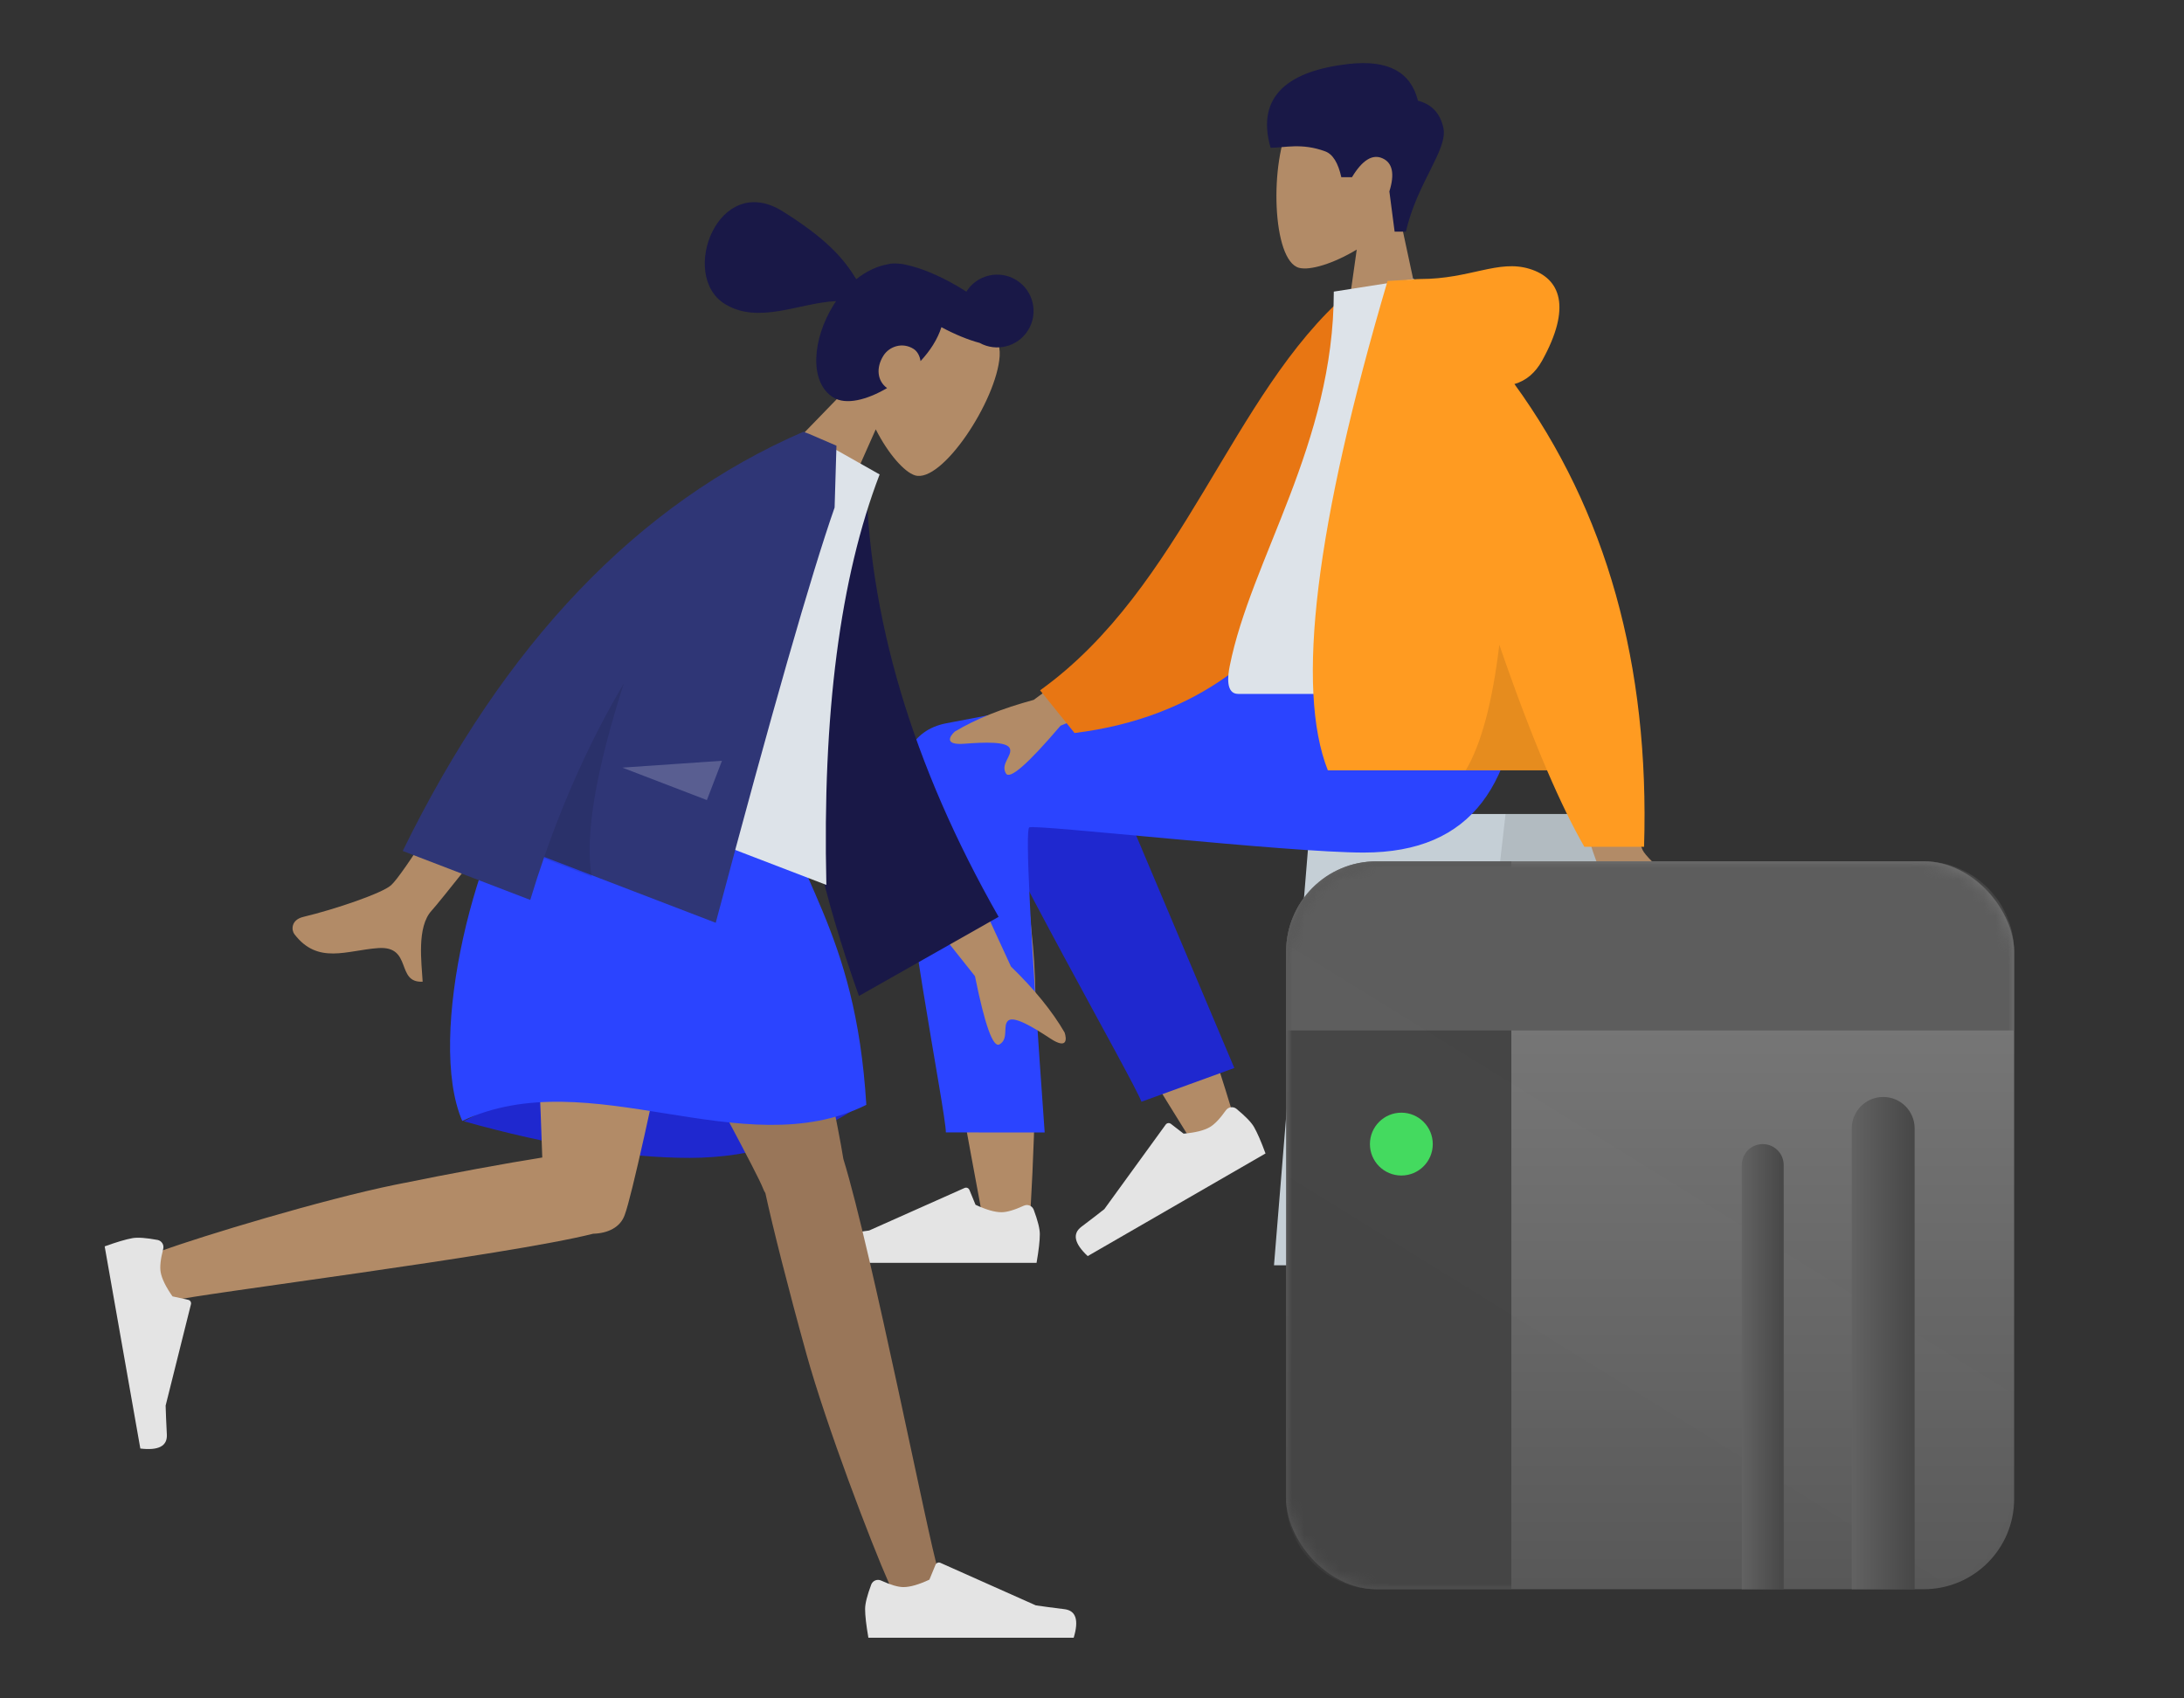 <svg xmlns="http://www.w3.org/2000/svg" xmlns:xlink="http://www.w3.org/1999/xlink" width="180" height="140" viewBox="0 0 180 140">
  <rect x="0" y="0" width="180" height="140" fill="#333333" stroke="none"/>
  <defs>
    <linearGradient id="icon_wz_card_nas-b" x1="50%" x2="50%" y1="22.5%" y2="100%">
      <stop offset="0%" stop-color="#767676"/>
      <stop offset="100%" stop-color="#585858"/>
    </linearGradient>
    <rect id="icon_wz_card_nas-a" width="60" height="60" x="0" y="0" rx="7.44"/>
    <linearGradient id="icon_wz_card_nas-d" x1="0%" x2="100%" y1="50%" y2="50%">
      <stop offset="0%" stop-color="#626262"/>
      <stop offset="100%" stop-color="#474747"/>
    </linearGradient>
    <linearGradient id="icon_wz_card_nas-e" x1="0%" x2="100%" y1="50%" y2="50%">
      <stop offset="0%" stop-color="#626262"/>
      <stop offset="100%" stop-color="#474747"/>
    </linearGradient>
  </defs>
  <g fill="none" fill-rule="evenodd" transform="translate(8 4)">
    <g transform="matrix(-1 0 0 1 148 1)">
      <g transform="translate(37)">
        <path fill="#B28B67" d="M2.479,10.347 C1.096,8.724 0.161,6.736 0.317,4.508 C0.767,-1.913 9.705,-0.5 11.443,2.74 C13.181,5.981 12.975,14.2 10.728,14.779 C9.832,15.01 7.923,14.444 5.981,13.273 L7.2,21.9 L0,21.9 L2.479,10.347 Z" transform="translate(1.2 2.3)"/>
        <path fill="#191847" d="M3.125,14.092 C2.222,10.072 -0.353,7.331 0.041,5.535 C0.303,4.337 1.001,3.592 2.136,3.3 C2.723,0.925 4.617,-0.086 7.817,0.269 C12.616,0.801 15.546,2.794 14.281,7.18 C13.118,7.18 11.714,6.76 9.773,7.48 C9.157,7.709 8.716,8.418 8.451,9.607 L7.574,9.607 C6.722,8.196 5.883,7.677 5.055,8.051 C4.228,8.425 4.04,9.334 4.491,10.778 L4.059,14.092 L3.125,14.092 Z"/>
      </g>
      <g transform="translate(0 49.1)">
        <g transform="translate(16.5 13)">
          <polygon fill="#C5CFD6" points="8.287 0 31.463 0 34.5 37.2 0 37.2"/>
          <polygon fill="#000" fill-opacity=".1" points="8.287 0 15.415 0 19.681 37.2 0 37.2"/>
        </g>
        <path fill="#B28B67" d="M74.386,6.227 C76.857,4.743 81.003,6.649 81,8.772 C80.991,15.121 75.197,45.045 74.894,46.937 C74.592,48.829 71.351,49.328 71.162,46.943 C70.862,43.148 70.304,30.01 70.862,23.929 C71.093,21.419 71.341,19.028 71.585,16.895 C68.545,22.386 63.842,30.248 57.478,40.48 L54.023,38.902 C56.736,29.963 58.961,23.652 60.697,19.97 C63.67,13.665 66.458,8.266 67.631,6.364 C69.476,3.372 72.689,4.416 74.386,6.227 Z"/>
        <path fill="#1F28CF" d="M59.646,37.002 L61.181,6.549 C62.288,1.283 71.653,3.727 71.649,6.549 C71.64,12.956 67.792,35.087 67.789,36.996 L59.646,37.002 Z" transform="rotate(20 65.648 20.226)"/>
        <path fill="#E4E4E4" d="M0.803,2.621 C0.468,3.517 0.3,4.187 0.3,4.632 C0.3,5.173 0.39,5.962 0.57,7 C1.198,7 6.838,7 17.491,7 C17.931,5.546 17.677,4.762 16.729,4.646 C15.782,4.53 14.995,4.425 14.369,4.332 L6.504,0.826 C6.353,0.758 6.175,0.826 6.108,0.978 C6.107,0.98 6.106,0.983 6.104,0.985 L5.599,2.212 C4.722,2.621 4.009,2.825 3.461,2.825 C3.016,2.825 2.4,2.645 1.615,2.286 L1.615,2.286 C1.314,2.148 0.958,2.28 0.82,2.581 C0.814,2.594 0.808,2.607 0.803,2.621 Z" transform="rotate(30 -37.275 119.4)"/>
        <path fill="#E4E4E4" d="M0.803,2.621 C0.468,3.517 0.3,4.187 0.3,4.632 C0.3,5.173 0.39,5.962 0.57,7 C1.198,7 6.838,7 17.491,7 C17.931,5.546 17.677,4.762 16.729,4.646 C15.782,4.53 14.995,4.425 14.369,4.332 L6.504,0.826 C6.353,0.758 6.175,0.826 6.108,0.978 C6.107,0.98 6.106,0.983 6.104,0.985 L5.599,2.212 C4.722,2.621 4.009,2.825 3.461,2.825 C3.016,2.825 2.4,2.645 1.615,2.286 L1.615,2.286 C1.314,2.148 0.958,2.28 0.82,2.581 C0.814,2.594 0.808,2.607 0.803,2.621 Z" transform="translate(70 43)"/>
        <path fill="#2B44FF" d="M81.831,10.93 C81.831,18.9 78.046,37.491 78.044,39.246 L69.9,39.252 C71.092,22.664 71.515,14.28 71.168,14.101 C70.648,13.833 49.853,16.178 43.616,16.178 C34.622,16.178 30.902,10.506 30.6,-4.54747351e-13 L48.416,-4.54747351e-13 C52.043,0.388 70.965,4.205 77.992,5.517 C81,6.078 81.831,8.734 81.831,10.93 Z"/>
      </g>
      <g transform="translate(14 16)">
        <path fill="#B28B67" d="M47.234,29.663 L56.804,36.691 C59.399,37.391 61.568,38.262 63.309,39.305 C63.72,39.679 64.218,40.438 62.512,40.307 C60.806,40.176 59.005,40.115 58.77,40.697 C58.535,41.279 59.567,41.974 59.091,42.759 C58.774,43.283 57.275,41.97 54.595,38.822 L45.119,34.893 L47.234,29.663 Z M10.492,29.906 L16.762,29.931 C12.891,42.427 10.801,49.057 10.492,49.822 C9.798,51.542 11.267,54.162 11.895,55.57 C9.849,56.486 10.067,53.095 7.486,54.296 C5.131,55.392 3.339,57.378 0.617,55.698 C0.282,55.492 -0.085,54.714 0.801,54.107 C3.009,52.593 6.19,49.944 6.619,49.072 C7.205,47.883 8.496,41.495 10.492,29.906 Z"/>
        <path fill="#E87613" d="M26.82,4.874 L29.365,4.205 C39.678,11.649 45.009,27.217 57.499,34.618 L54.977,38.372 C34.367,37.631 27.615,18.664 26.82,4.874 Z" transform="rotate(5 42.16 21.288)"/>
        <path fill="#DDE3E9" d="M17,36.2 C27.402,36.2 35.053,36.2 39.953,36.2 C41.002,36.2 40.805,34.685 40.653,33.921 C38.903,25.101 32.072,15.593 32.072,3.038 L25.452,2 C19.975,10.808 18.081,21.651 17,36.2 Z"/>
        <path fill="#FF9B21" d="M17.184,10.657 C16.223,10.381 15.461,9.736 14.9,8.723 C12.48,4.357 13.354,1.953 15.94,1.162 C18.526,0.372 20.833,2 24.953,2 C25.177,2 25.382,2.014 25.569,2.042 L27.641,2.16 C33.588,22.315 35.228,35.761 32.562,42.5 L14.496,42.5 C13.425,44.996 12.401,47.096 11.423,48.8 L6.5,48.8 C6.037,33.82 9.598,21.106 17.184,10.657 Z"/>
        <path fill="#000" fill-opacity=".1" d="M18.43,32.149 C18.998,36.903 19.921,40.353 21.2,42.5 L14.496,42.5 C15.744,39.589 17.055,36.138 18.43,32.149 Z"/>
      </g>
    </g>
    <g transform="translate(98 67)">
      <mask id="icon_wz_card_nas-c" fill="#fff">
        <use xlink:href="#icon_wz_card_nas-a"/>
      </mask>
      <use fill="url(#icon_wz_card_nas-b)" fill-rule="nonzero" xlink:href="#icon_wz_card_nas-a"/>
      <path fill="#454545" fill-rule="nonzero" d="M7.44,0 L18.561,0 L18.561,60 L7.44,60 C3.331,60 1.39140908e-15,56.669 0,52.56 L0,7.44 C3.8494776e-16,3.331 3.331,1.64302441e-15 7.44,0 Z" mask="url(#icon_wz_card_nas-c)"/>
      <path fill="#5D5D5D" fill-rule="nonzero" d="M7.44,-8.18545232e-12 L52.56,-8.18545232e-12 C56.669,-8.18798352e-12 60,3.331 60,7.44 L60,13.941 L-2.27373675e-13,13.941 L-2.27373675e-13,7.44 C-2.27876906e-13,3.331 3.331,-8.18647383e-12 7.44,-8.18545232e-12 Z" mask="url(#icon_wz_card_nas-c)"/>
      <polygon fill="#FFF" fill-rule="nonzero" points="0 6.794 60 43.923 60 63.029 0 25.899" mask="url(#icon_wz_card_nas-c)" opacity=".052"/>
      <circle cx="9.496" cy="23.309" r="2.59" fill="#44DA5F" fill-rule="nonzero"/>
      <path fill="url(#icon_wz_card_nas-d)" fill-rule="nonzero" d="M39.281,23.309 C40.234,23.309 41.007,24.082 41.007,25.036 L41.007,60 L37.554,60 L37.554,25.036 C37.554,24.082 38.327,23.309 39.281,23.309 Z"/>
      <path fill="url(#icon_wz_card_nas-e)" fill-rule="nonzero" d="M49.209,19.424 C50.639,19.424 51.799,20.584 51.799,22.014 L51.799,60 L46.619,60 L46.619,22.014 C46.619,20.584 47.778,19.424 49.209,19.424 Z"/>
    </g>
    <g transform="rotate(32 16.344 100.698)">
      <path fill="#B28B67" d="M2.479,10.347 C1.096,8.724 0.161,6.736 0.317,4.508 C0.767,-1.913 9.705,-0.5 11.443,2.74 C13.181,5.981 12.975,14.2 10.728,14.779 C9.832,15.01 7.923,14.444 5.981,13.273 L7.2,21.9 L0,21.9 L2.479,10.347 Z" transform="translate(14.2 3.3)"/>
      <path fill="#191847" d="M19.171,13.196 C18.278,14.909 17.043,16.2 15.809,16.2 C13.466,16.2 11.8,13.067 11.8,9.699 C11.8,9.581 11.802,9.463 11.807,9.346 C9.328,11.047 7.418,14.4 4.138,14.4 C-0.324,14.4 -2.096,5.4 4.138,5.4 C8.378,5.4 10.463,6.018 12.261,6.932 C12.615,5.933 13.156,5.093 13.817,4.506 C13.976,4.327 14.219,4.156 14.534,3.997 C14.726,3.892 14.925,3.806 15.13,3.742 C16.214,3.343 17.783,3.062 19.537,3.001 C19.865,2.99 20.186,2.986 20.5,2.991 C20.505,1.338 21.846,0 23.5,0 C25.157,0 26.5,1.343 26.5,3 C26.5,4.602 25.244,5.911 23.663,5.996 C22.758,6.275 21.596,6.48 20.307,6.566 C20.432,7.037 20.5,7.571 20.5,8.175 C20.5,8.709 20.441,9.275 20.333,9.849 C20.053,9.517 19.679,9.3 19.3,9.3 C18.239,9.3 17.5,10.173 17.5,11.1 C17.5,12.276 18.179,13.128 19.171,13.196 Z"/>
    </g>
    <g transform="translate(0 57)">
      <path fill="#1F28CF" d="M30.222,31.426 C37.419,33.439 43.628,34.446 48.85,34.446 C54.071,34.446 58.922,32.896 63.4,29.796 C56.357,27.73 50.557,26.697 46,26.697 C41.443,26.697 36.184,28.273 30.222,31.426 Z"/>
      <path fill="#997659" d="M55.08,37.347 C55.011,37.243 54.952,37.129 54.906,37.007 C53.944,34.463 38.535,7.018 37,2 L54.348,2 C55.515,5.815 60.768,29.756 61.507,34.532 C63.84,42.067 68.643,66.469 69.256,68.159 C69.901,69.937 66.272,71.79 65.305,69.604 C63.766,66.125 60.1,56.5 58.467,50.622 C56.937,45.112 55.691,40.155 55.08,37.347 Z"/>
      <path fill="#B28B67" d="M40.887,40.698 C33.843,42.479 8.075,45.697 6.307,46.202 C4.488,46.721 2.893,42.972 5.141,42.16 C8.719,40.868 18.577,37.882 24.554,36.663 C29.361,35.683 33.748,34.883 36.693,34.415 C36.443,26.142 35.303,6.288 36.05,2 L51.4,2 C50.683,6.112 44.623,36.115 43.497,39.119 C43.139,40.191 42.073,40.665 40.887,40.698 L40.887,40.698 Z"/>
      <path fill="#E4E4E4" d="M0.803,2.621 C0.468,3.517 0.3,4.187 0.3,4.632 C0.3,5.173 0.39,5.962 0.57,7 C1.198,7 6.838,7 17.491,7 C17.931,5.546 17.677,4.762 16.729,4.646 C15.782,4.53 14.995,4.425 14.369,4.332 L6.504,0.826 C6.353,0.758 6.175,0.826 6.108,0.978 C6.107,0.98 6.106,0.983 6.104,0.985 L5.599,2.212 C4.722,2.621 4.009,2.825 3.461,2.825 C3.016,2.825 2.4,2.645 1.615,2.286 L1.615,2.286 C1.314,2.148 0.958,2.28 0.82,2.581 C0.814,2.594 0.808,2.607 0.803,2.621 Z" transform="rotate(80 -20.102 24.404)"/>
      <path fill="#E4E4E4" d="M0.803,2.621 C0.468,3.517 0.3,4.187 0.3,4.632 C0.3,5.173 0.39,5.962 0.57,7 C1.198,7 6.838,7 17.491,7 C17.931,5.546 17.677,4.762 16.729,4.646 C15.782,4.53 14.995,4.425 14.369,4.332 L6.504,0.826 C6.353,0.758 6.175,0.826 6.108,0.978 C6.107,0.98 6.106,0.983 6.104,0.985 L5.599,2.212 C4.722,2.621 4.009,2.825 3.461,2.825 C3.016,2.825 2.4,2.645 1.615,2.286 L1.615,2.286 C1.314,2.148 0.958,2.28 0.82,2.581 C0.814,2.594 0.808,2.607 0.803,2.621 Z" transform="translate(63 67)"/>
      <path fill="#2B44FF" d="M36.1,2 C42.864,0.065 49.264,0.065 55.3,2 C57.4,11.581 62.503,15.384 63.4,30.074 C53.2,35.142 40.6,26.459 30.1,31.402 C27.1,24.488 31.3,7.839 36.1,2 Z"/>
    </g>
    <g transform="rotate(21 -43.63 105.548)">
      <path fill="#B28B67" d="M48.213,26.737 L56.712,35.027 C59.184,36.082 61.21,37.247 62.79,38.521 C63.145,38.95 63.532,39.771 61.861,39.403 C60.189,39.036 58.415,38.725 58.101,39.268 C57.787,39.812 58.713,40.644 58.132,41.356 C57.745,41.83 56.444,40.321 54.228,36.831 L45.391,31.621 L48.213,26.737 Z M10.492,27.906 L16.762,27.931 C12.891,40.427 10.801,47.057 10.492,47.822 C9.798,49.542 11.267,52.162 11.895,53.57 C9.849,54.486 10.067,51.095 7.486,52.296 C5.131,53.392 3.339,55.378 0.617,53.698 C0.282,53.492 -0.085,52.714 0.801,52.107 C3.009,50.593 6.19,47.944 6.619,47.072 C7.205,45.883 8.496,39.495 10.492,27.906 Z"/>
      <path fill="#191847" d="M26.606,2.77 L29.151,2.1 C34.573,12.826 43.224,22.245 55.106,30.359 L47.619,41.27 C35.402,29.306 27.401,16.56 26.606,2.77 Z" transform="rotate(5 40.856 21.685)"/>
      <path fill="#DDE3E9" d="M17,34.2 L40.1,34.2 C34.748,21.188 32.072,10.134 32.072,1.038 L25.104,2.27373675e-13 C19.628,8.808 18.081,19.651 17,34.2 Z"/>
      <path fill="#2F3676" d="M24.957,0.005 C24.958,0.003 24.959,0.002 24.959,2.27373675e-13 L25.414,2.27373675e-13 C25.959,0.019 26.788,0.053 27.901,0.101 L29.585,4.913 C29.763,10.78 30.803,22.603 32.705,40.382 L17.563,40.382 C17.603,41.61 17.668,42.849 17.759,44.1 L6.5,44.1 C8.184,25.099 14.335,10.399 24.951,2.84217094e-13 L24.957,0.005 Z"/>
      <path fill="#000" fill-opacity=".1" d="M18.563,24.67 C18.994,32.324 20.073,37.601 21.8,40.5 L17.567,40.5 C17.381,34.993 17.714,29.716 18.563,24.67 Z"/>
      <polygon fill="#FFF" fill-opacity=".2" points="20.933 31.2 28.4 27.729 28.4 31.2"/>
    </g>
  </g>
</svg>
